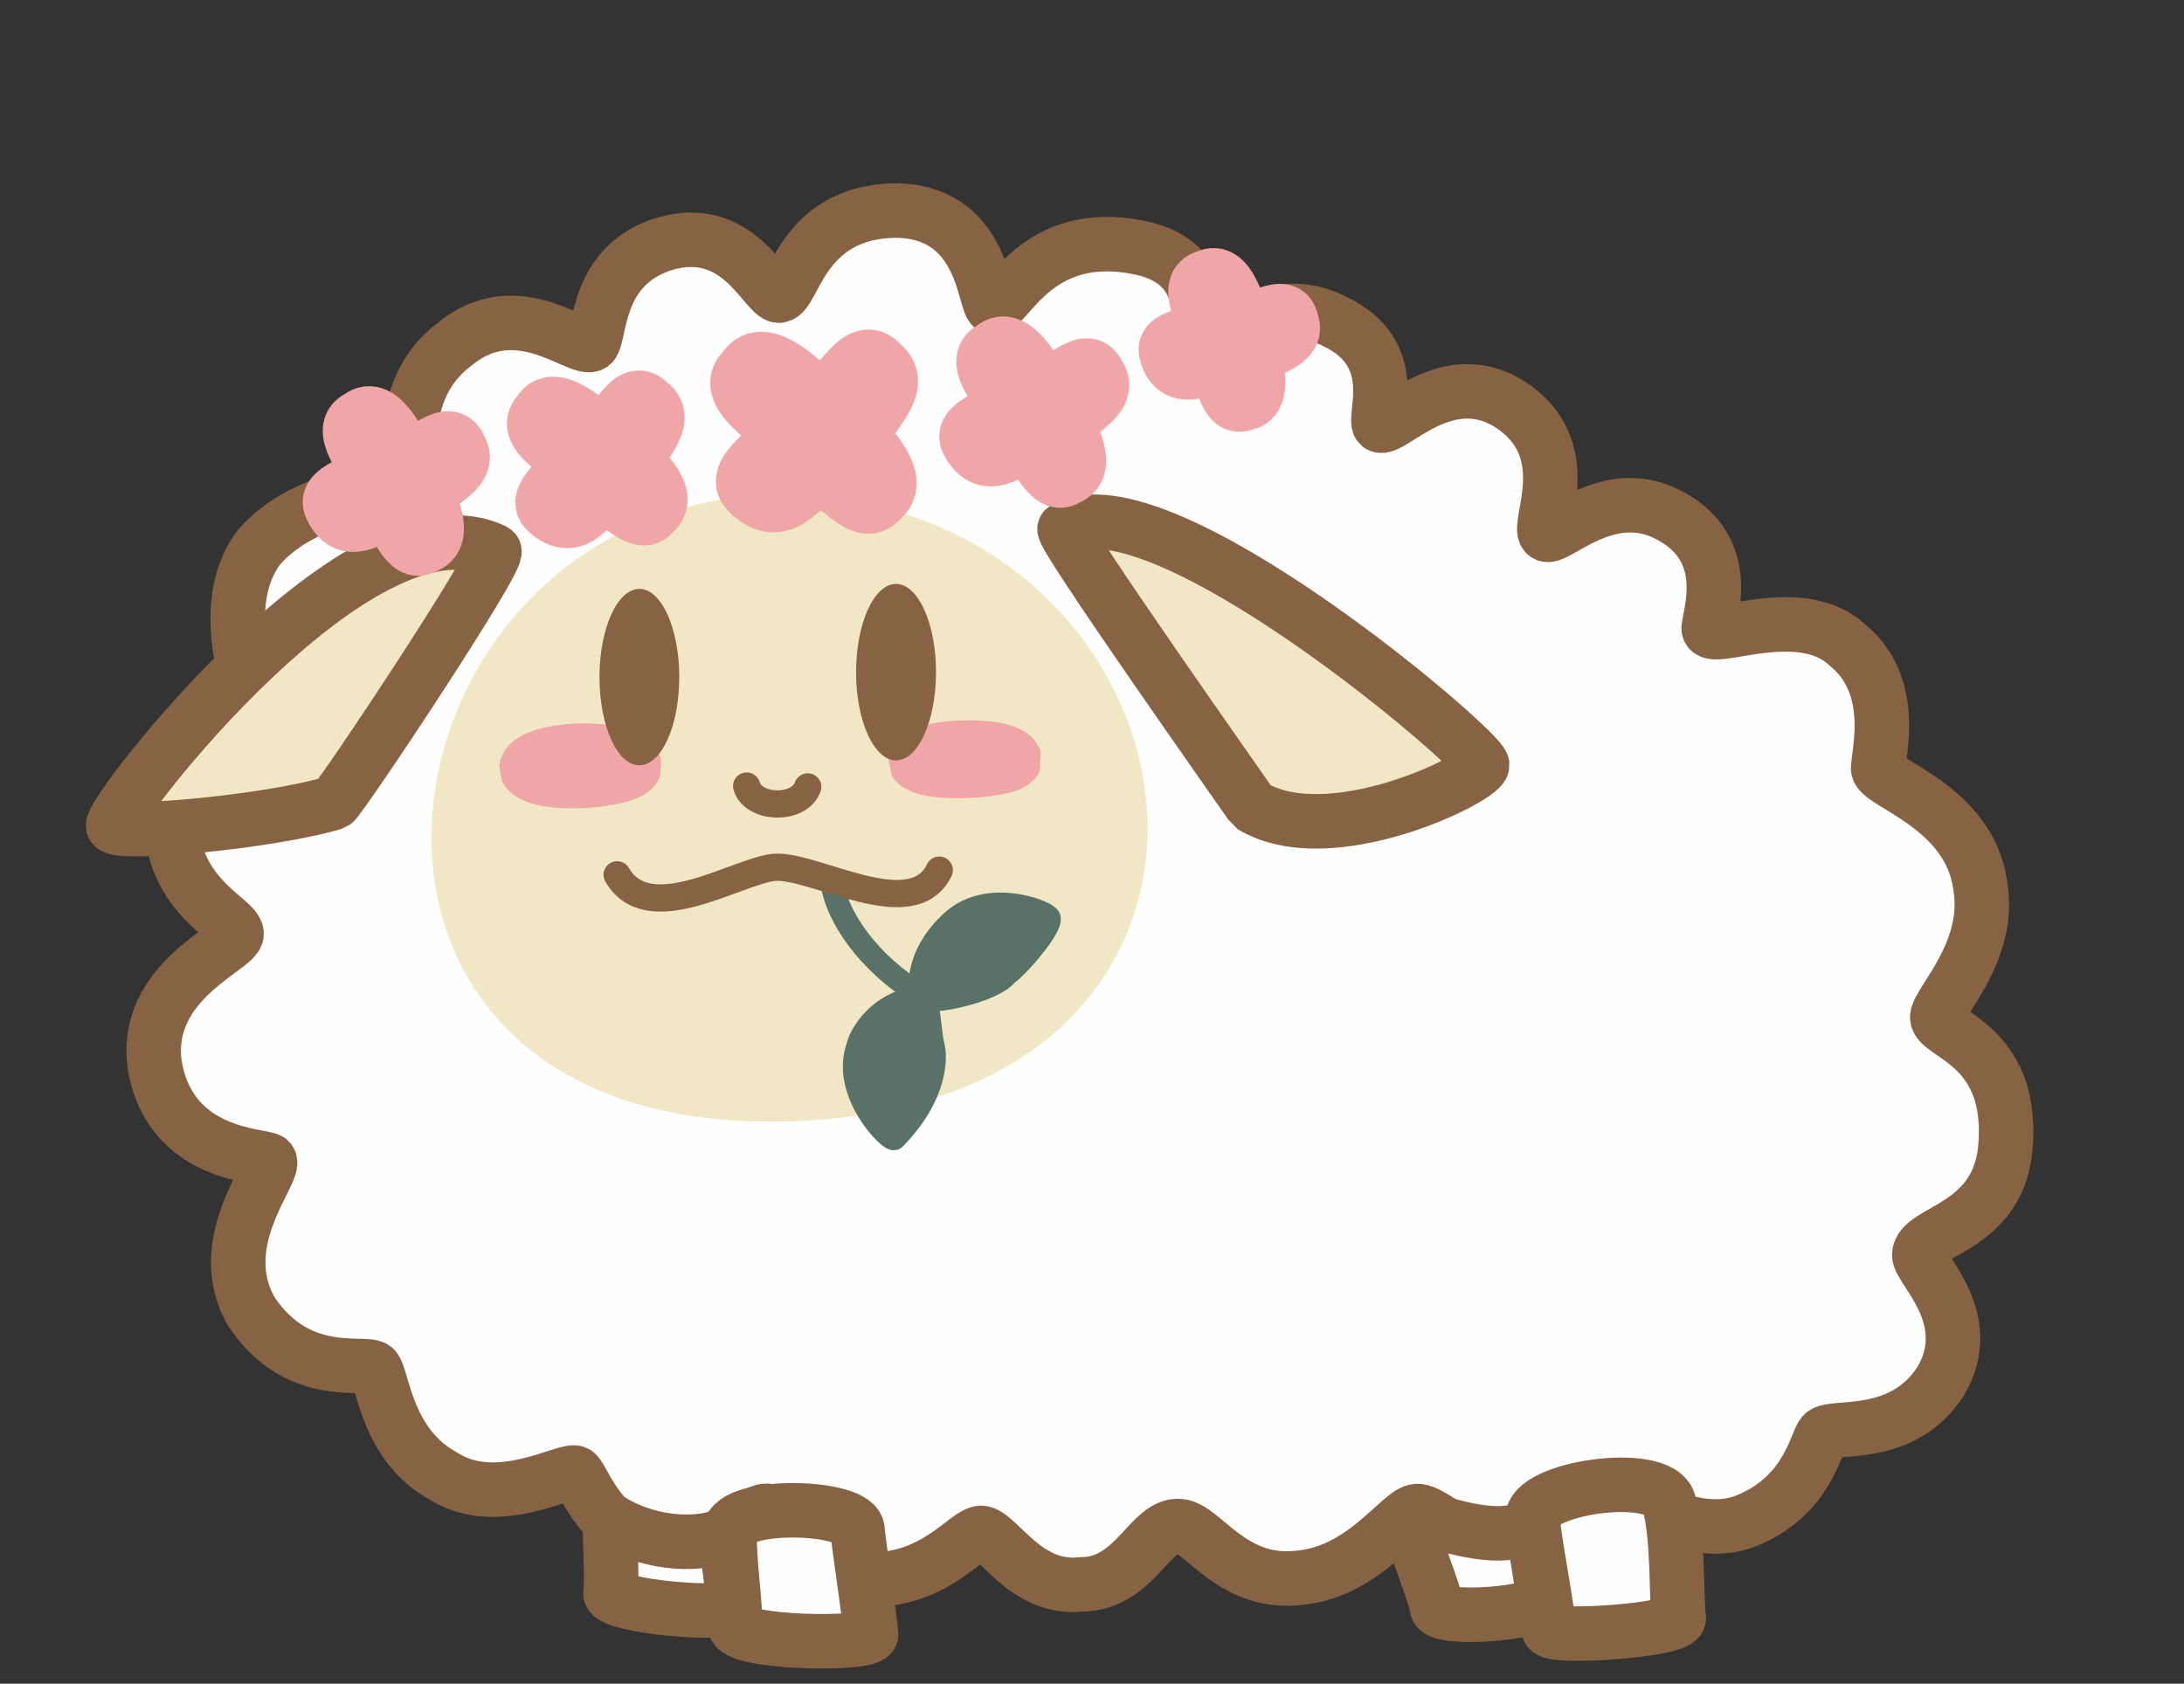 <?xml version="1.0" standalone="no"?>
<!DOCTYPE svg PUBLIC "-//W3C//DTD SVG 20010904//EN" "http://www.w3.org/TR/2001/REC-SVG-20010904/DTD/svg10.dtd">
<!-- Created using Krita: https://krita.org -->
<svg xmlns="http://www.w3.org/2000/svg" 
    xmlns:xlink="http://www.w3.org/1999/xlink"
    xmlns:krita="http://krita.org/namespaces/svg/krita"
    xmlns:sodipodi="http://sodipodi.sourceforge.net/DTD/sodipodi-0.dtd"
    width="1603pt"
    height="1236pt"
    viewBox="0 0 1603 1236">
<rect x="0" y="0" width="1603" height="1236" fill="#333333" stroke="none"/>
<defs/>
<path id="shape0" transform="translate(112.812, 154.558)" fill="#fefefe" fill-rule="evenodd" stroke="#876344" stroke-width="40" stroke-linecap="square" stroke-linejoin="bevel" d="M185.063 201.128C191.635 193.164 175.037 132.508 220.641 98.335C266.781 59.898 312.287 104.25 321.717 98.163C328.319 90.79 323.861 39.568 375.813 24.177C429.29 9.113 448.596 61.577 458.801 62.499C470.36 62.009 475.131 0.932 544.531 0C611.436 0.571 609.086 71.518 616.459 71.243C627.261 70.081 649.056 12.05 723.237 27.177C784.507 39.333 761.012 97.966 773.003 99.278C785.385 98.561 819.215 57.146 866.364 81.188C916.504 104.45 895.082 150.772 899.541 157.49C907.517 163.534 951.077 108.691 1000.19 145.573C1043.94 178.342 1015.29 230.3 1021.62 237.478C1027.98 243.765 1068.19 197.864 1114.64 224.961C1158.68 249.837 1142.39 295.255 1141.3 306.578C1141.15 319.048 1207.95 285.909 1243.24 319.009C1279.77 348.815 1265.86 398.639 1265.7 409.714C1266.22 420.325 1332.3 437.447 1340.54 494.846C1349.29 543.398 1310.26 580.294 1309.08 592.066C1308.58 604.711 1363.77 611.314 1359.4 683.885C1356.24 747.657 1296.43 747.927 1295.87 766.702C1295.9 777.162 1339.08 813.451 1311.39 859.722C1282.76 903.664 1231.91 890.849 1225.23 898.301C1219.78 904.595 1214.07 943.605 1169.08 961.829C1130.4 977.009 1090.6 946.029 1077.6 946.14C1065.71 948.269 1048.65 986.483 1010.91 988.834C978.451 995.11 940.991 954.216 927.318 954.713C915.055 954.695 887.944 1000.87 838.158 1003.92C790.91 1008.07 769.897 967.207 753.199 965.772C731.03 963.637 720.739 1008.45 680.585 1008.55C640.073 1012.97 619.664 971.451 607.372 970.745C596.079 970.995 572.846 1007.47 521.812 1004.87C479.528 1001.06 463.055 955.503 450.142 954.541C436.4 954.116 410.231 989.374 378.814 983.519C328.077 975.131 317.782 934.739 310.144 926.936C304.729 922.032 252.775 954.657 212.754 929.079C170.716 906.276 168.26 856.94 162.173 850.12C156.429 843.74 106.625 860.425 71.813 808.454C41.941 757.05 90.52 705.041 85.015 697.345C79.996 693.239 11.879 694.88 0.742 627.13C-7.858 565.669 61.129 541.076 60.839 530.939C60.61 520.012 13.813 504.484 12.83 446.981C14.241 393.556 75.62 378.655 74.813 369.248C73.158 357.472 44.762 291.017 77.001 247.47C114.342 204.628 177.781 207.754 185.063 201.128Z" sodipodi:nodetypes="ccccccccccccccccccccccccccccccccccccccccccccc"/><path id="shape1" transform="translate(316.688, 362.801)" fill="#f2e7c4" fill-rule="evenodd" stroke-opacity="0" stroke="#000000" stroke-width="0" stroke-linecap="square" stroke-linejoin="bevel" d="M250.124 0.001C-52.913 12.145 -117.068 471.86 262.726 460.462C650.579 447.606 577.336 -0.57 250.124 0.001Z" sodipodi:nodetypes="ccc"/><path id="shape011" transform="translate(671.66, 548.754)" fill="#f0a6a6" fill-rule="evenodd" stroke="#f0a6a6" stroke-width="40" stroke-linecap="square" stroke-linejoin="bevel" d="M0 10.406C1.68 -1.897 68.927 -4.46 73.199 9.098C69.394 17.719 6.83 21.579 0 10.406Z" sodipodi:nodetypes="ccc"/><path id="shape02" transform="translate(386.262, 551.038)" fill="#f0a6a6" fill-rule="evenodd" stroke="#f0a6a6" stroke-width="40" stroke-linecap="square" stroke-linejoin="bevel" d="M0 13.474C1.826 -2.457 74.902 -5.776 79.544 11.781C75.41 22.944 7.422 27.942 0 13.474Z" sodipodi:nodetypes="ccc"/><ellipse id="shape21" transform="translate(440.004, 432.295)" rx="29.28" ry="64.771" cx="29.28" cy="64.771" fill="#876344" fill-rule="evenodd" stroke-opacity="0" stroke="#000000" stroke-width="0" stroke-linecap="round" stroke-linejoin="miter" stroke-miterlimit="0"/><ellipse id="shape0111" transform="translate(628.333, 428.662)" rx="29.341" ry="64.771" cx="29.341" cy="64.771" fill="#876344" fill-rule="evenodd" stroke-opacity="0" stroke="#000000" stroke-width="0" stroke-linecap="round" stroke-linejoin="miter" stroke-miterlimit="0"/><path id="shape01" transform="translate(548.037, 577.046)" fill="none" stroke="#876344" stroke-width="20" stroke-linecap="round" stroke-linejoin="bevel" d="M0 2.27374e-13C4.505 16.718 38.664 18.111 44.837 0.6" sodipodi:nodetypes="cc"/><path id="shape3" transform="translate(82.986, 398.249)" fill="#f2e7c4" fill-rule="evenodd" stroke="#876344" stroke-width="40" stroke-linecap="square" stroke-linejoin="bevel" d="M279.787 6.218C182.186 -40.976 -0.591 195.557 0.001 207.861C1.648 215.568 115.826 205.092 162.165 190.971C167.953 186.537 284.972 10.633 279.787 6.218Z" sodipodi:nodetypes="cccc"/><path id="shape4" transform="translate(781.334, 383.002)" fill="#f2e7c4" fill-rule="evenodd" stroke="#876344" stroke-width="40" stroke-linecap="square" stroke-linejoin="bevel" d="M0.061 5.09C69.293 -34.214 305.094 166.614 306.634 178.698C304.333 189.143 194.305 243.029 137.488 208.618C135.623 205.414 -3.33 9.073 0.061 5.09Z" sodipodi:nodetypes="cccc"/><path id="shape5" transform="translate(535.541, 1108.713)" fill="#fefefe" fill-rule="evenodd" stroke="#876344" stroke-width="40" stroke-linecap="round" stroke-linejoin="bevel" d="M0.154 15.536C-0.994 34.226 4.691 70.585 3.837 84.318C3.321 97.933 103.765 99.227 103.799 91.091C102.951 78.953 95.892 33.748 93.847 14.556C93.772 -3.778 1.816 -6.24 0.154 15.536Z" sodipodi:nodetypes="ccccc"/><path id="shape6" transform="translate(447.746, 1116.044)" fill="#fefefe" fill-rule="evenodd" stroke="#876344" stroke-width="40" stroke-linecap="round" stroke-linejoin="bevel" d="M0.243 0C-0.814 12.26 2.028 41.376 0.243 53.411C1.142 63.342 88.764 70.97 89.657 62.754C90.893 49.479 85.471 23.102 84.602 10.459C61.185 20.879 24.104 15.346 0.243 0Z" sodipodi:nodetypes="ccccc"/><path id="shape7" transform="translate(1124.799, 1090.014)" fill="#fefefe" fill-rule="evenodd" stroke="#876344" stroke-width="40" stroke-linecap="round" stroke-linejoin="bevel" d="M0.033 25.259C2.28 47.909 11.936 95.201 11.864 106.018C12.827 113.496 108.388 106.699 107.368 97.702C105.451 86.07 107.283 37.1 100.081 12.827C92.91 -11.508 -2.037 2.255 0.033 25.259Z" sodipodi:nodetypes="ccccc"/><path id="shape8" transform="translate(1030.785, 1108.756)" fill="#fefefe" fill-rule="evenodd" stroke="#876344" stroke-width="40" stroke-linecap="round" stroke-linejoin="bevel" d="M0 0C1.543 8.568 23.025 62.232 24.005 71.758C26.432 81.007 101.483 76.19 101.816 65.039C101.464 53.459 94.549 19.686 94.132 8.83C75.112 27.982 20.061 8.064 0 0Z" sodipodi:nodetypes="ccccc"/><path id="shape22" transform="matrix(0.976 0.219 -0.219 0.976 257.353 300.209)" fill="#f0a6a6" fill-rule="evenodd" stroke="#f0a6a6" stroke-width="40" stroke-linecap="round" stroke-linejoin="miter" stroke-miterlimit="0" d="M47.237 23.924C42.767 20.557 20.664 -11.836 7.362 4.649C-8.525 17.09 21.943 37.168 22.064 43.303C21.837 49.519 -8.186 61.473 2.174 73.937C19.081 95.457 34.509 71.267 41.435 70.379C50.687 70.491 63.406 97.795 75.124 86.671C91.391 76.435 70.707 54.572 69.802 48.798C70.292 41.407 98.267 24.556 84.311 10.312C72.736 -6.658 57.9 24.369 47.237 23.924Z" sodipodi:nodetypes="ccccccccc"/><path id="shape022" transform="matrix(0.988 -0.157 0.157 0.988 387.099 299.369)" fill="#f0a6a6" fill-rule="evenodd" stroke="#f0a6a6" stroke-width="40" stroke-linecap="round" stroke-linejoin="miter" stroke-miterlimit="0" d="M49.923 25.056C45.199 21.529 21.839 -12.396 7.781 4.869C-9.009 17.898 23.191 38.926 23.319 45.351C23.079 51.861 -8.652 64.381 2.297 77.434C20.166 99.972 36.471 74.638 43.791 73.708C53.569 73.825 67.012 102.42 79.396 90.771C96.588 80.05 74.727 57.153 73.772 51.107C74.289 43.366 103.854 25.718 89.105 10.8C76.872 -6.973 61.192 25.522 49.923 25.056Z" sodipodi:nodetypes="ccccccccc"/><path id="shape032" transform="matrix(0.994 -0.107 0.107 0.994 535.881 265.915)" fill="#f0a6a6" fill-rule="evenodd" stroke="#f0a6a6" stroke-width="40" stroke-linecap="round" stroke-linejoin="miter" stroke-miterlimit="0" d="M62.061 31.148C56.188 26.764 27.148 -15.409 9.672 6.052C-11.2 22.25 28.829 48.389 28.988 56.377C28.69 64.47 -10.755 80.034 2.856 96.26C25.068 124.277 45.338 92.784 54.437 91.628C66.593 91.774 83.304 127.321 98.699 112.839C120.07 99.513 92.895 71.049 91.707 63.532C92.35 53.909 129.104 31.97 110.768 13.425C95.561 -8.669 76.069 31.727 62.061 31.148Z" sodipodi:nodetypes="ccccccccc"/><path id="shape041" transform="matrix(0.985 0.17 -0.17 0.985 721.52 249.588)" fill="#f0a6a6" fill-rule="evenodd" stroke="#f0a6a6" stroke-width="40" stroke-linecap="round" stroke-linejoin="miter" stroke-miterlimit="0" d="M49.22 24.703C44.562 21.226 21.531 -12.221 7.671 4.8C-8.883 17.646 22.864 38.377 22.99 44.712C22.754 51.13 -8.53 63.474 2.265 76.343C19.881 98.563 35.957 73.586 43.174 72.669C52.814 72.785 66.067 100.977 78.277 89.492C95.227 78.923 73.674 56.348 72.732 50.387C73.242 42.755 102.391 25.355 87.85 10.648C75.789 -6.875 60.33 25.162 49.22 24.703Z" sodipodi:nodetypes="ccccccccc"/><path id="shape051" transform="matrix(0.918 0.396 -0.396 0.918 880.804 196.999)" fill="#f0a6a6" fill-rule="evenodd" stroke="#f0a6a6" stroke-width="40" stroke-linecap="round" stroke-linejoin="miter" stroke-miterlimit="0" d="M43.236 21.7C39.144 18.645 18.913 -10.735 6.738 4.216C-7.803 15.501 20.084 33.711 20.195 39.276C19.987 44.914 -7.493 55.757 1.989 67.061C17.464 86.579 31.585 64.639 37.924 63.834C46.393 63.936 58.035 88.7 68.76 78.611C83.648 69.327 64.716 49.497 63.889 44.26C64.337 37.556 89.942 22.273 77.168 9.353C66.574 -6.039 52.995 22.103 43.236 21.7Z" sodipodi:nodetypes="ccccccccc"/><path id="shape2" transform="matrix(0.852 0 0 0.852 610.385 647.258)" fill="none" stroke="#597267" stroke-width="20" stroke-linecap="round" stroke-linejoin="bevel" d="M0 0C9.063 54.6 72.434 98.887 80.114 96.587" sodipodi:nodetypes="cc"/><path id="shape9" transform="matrix(0.852 0 0 0.852 670.472 663.746)" fill="#597267" fill-rule="evenodd" stroke="#597267" stroke-width="20" stroke-linecap="round" stroke-linejoin="bevel" d="M3.772 74.971C7.81 74.126 -0.433 45.568 33.692 14.615C64.441 -12.874 111.868 5.999 115.565 10.586C123.713 13.562 94.153 49.836 80.158 60.568C68.896 74.354 18.605 86.644 0 81.743" sodipodi:nodetypes="ccccc"/><path id="shape10" transform="matrix(0.852 0 0 0.852 627.141 732.187)" fill="#597267" fill-rule="evenodd" stroke="#597267" stroke-width="20" stroke-linecap="round" stroke-linejoin="bevel" d="M46.94 1.715C18.392 9.055 4.914 33.218 3.132 41.837C-11.871 81.875 31.751 125.547 34.509 121.482C71.528 83.666 69.851 50.953 67.944 42.952C64.423 28.179 65.145 12.291 60.228 0" sodipodi:nodetypes="ccccc"/><path id="shape11" transform="translate(452.962, 636.634)" fill="none" stroke="#876344" stroke-width="20" stroke-linecap="round" stroke-linejoin="bevel" d="M0 5.568C23.158 45.514 87.508 2.95 115.222 0.081C145.056 -2.16 216.558 43.086 236.445 2.139" sodipodi:nodetypes="ccc"/>
</svg>

